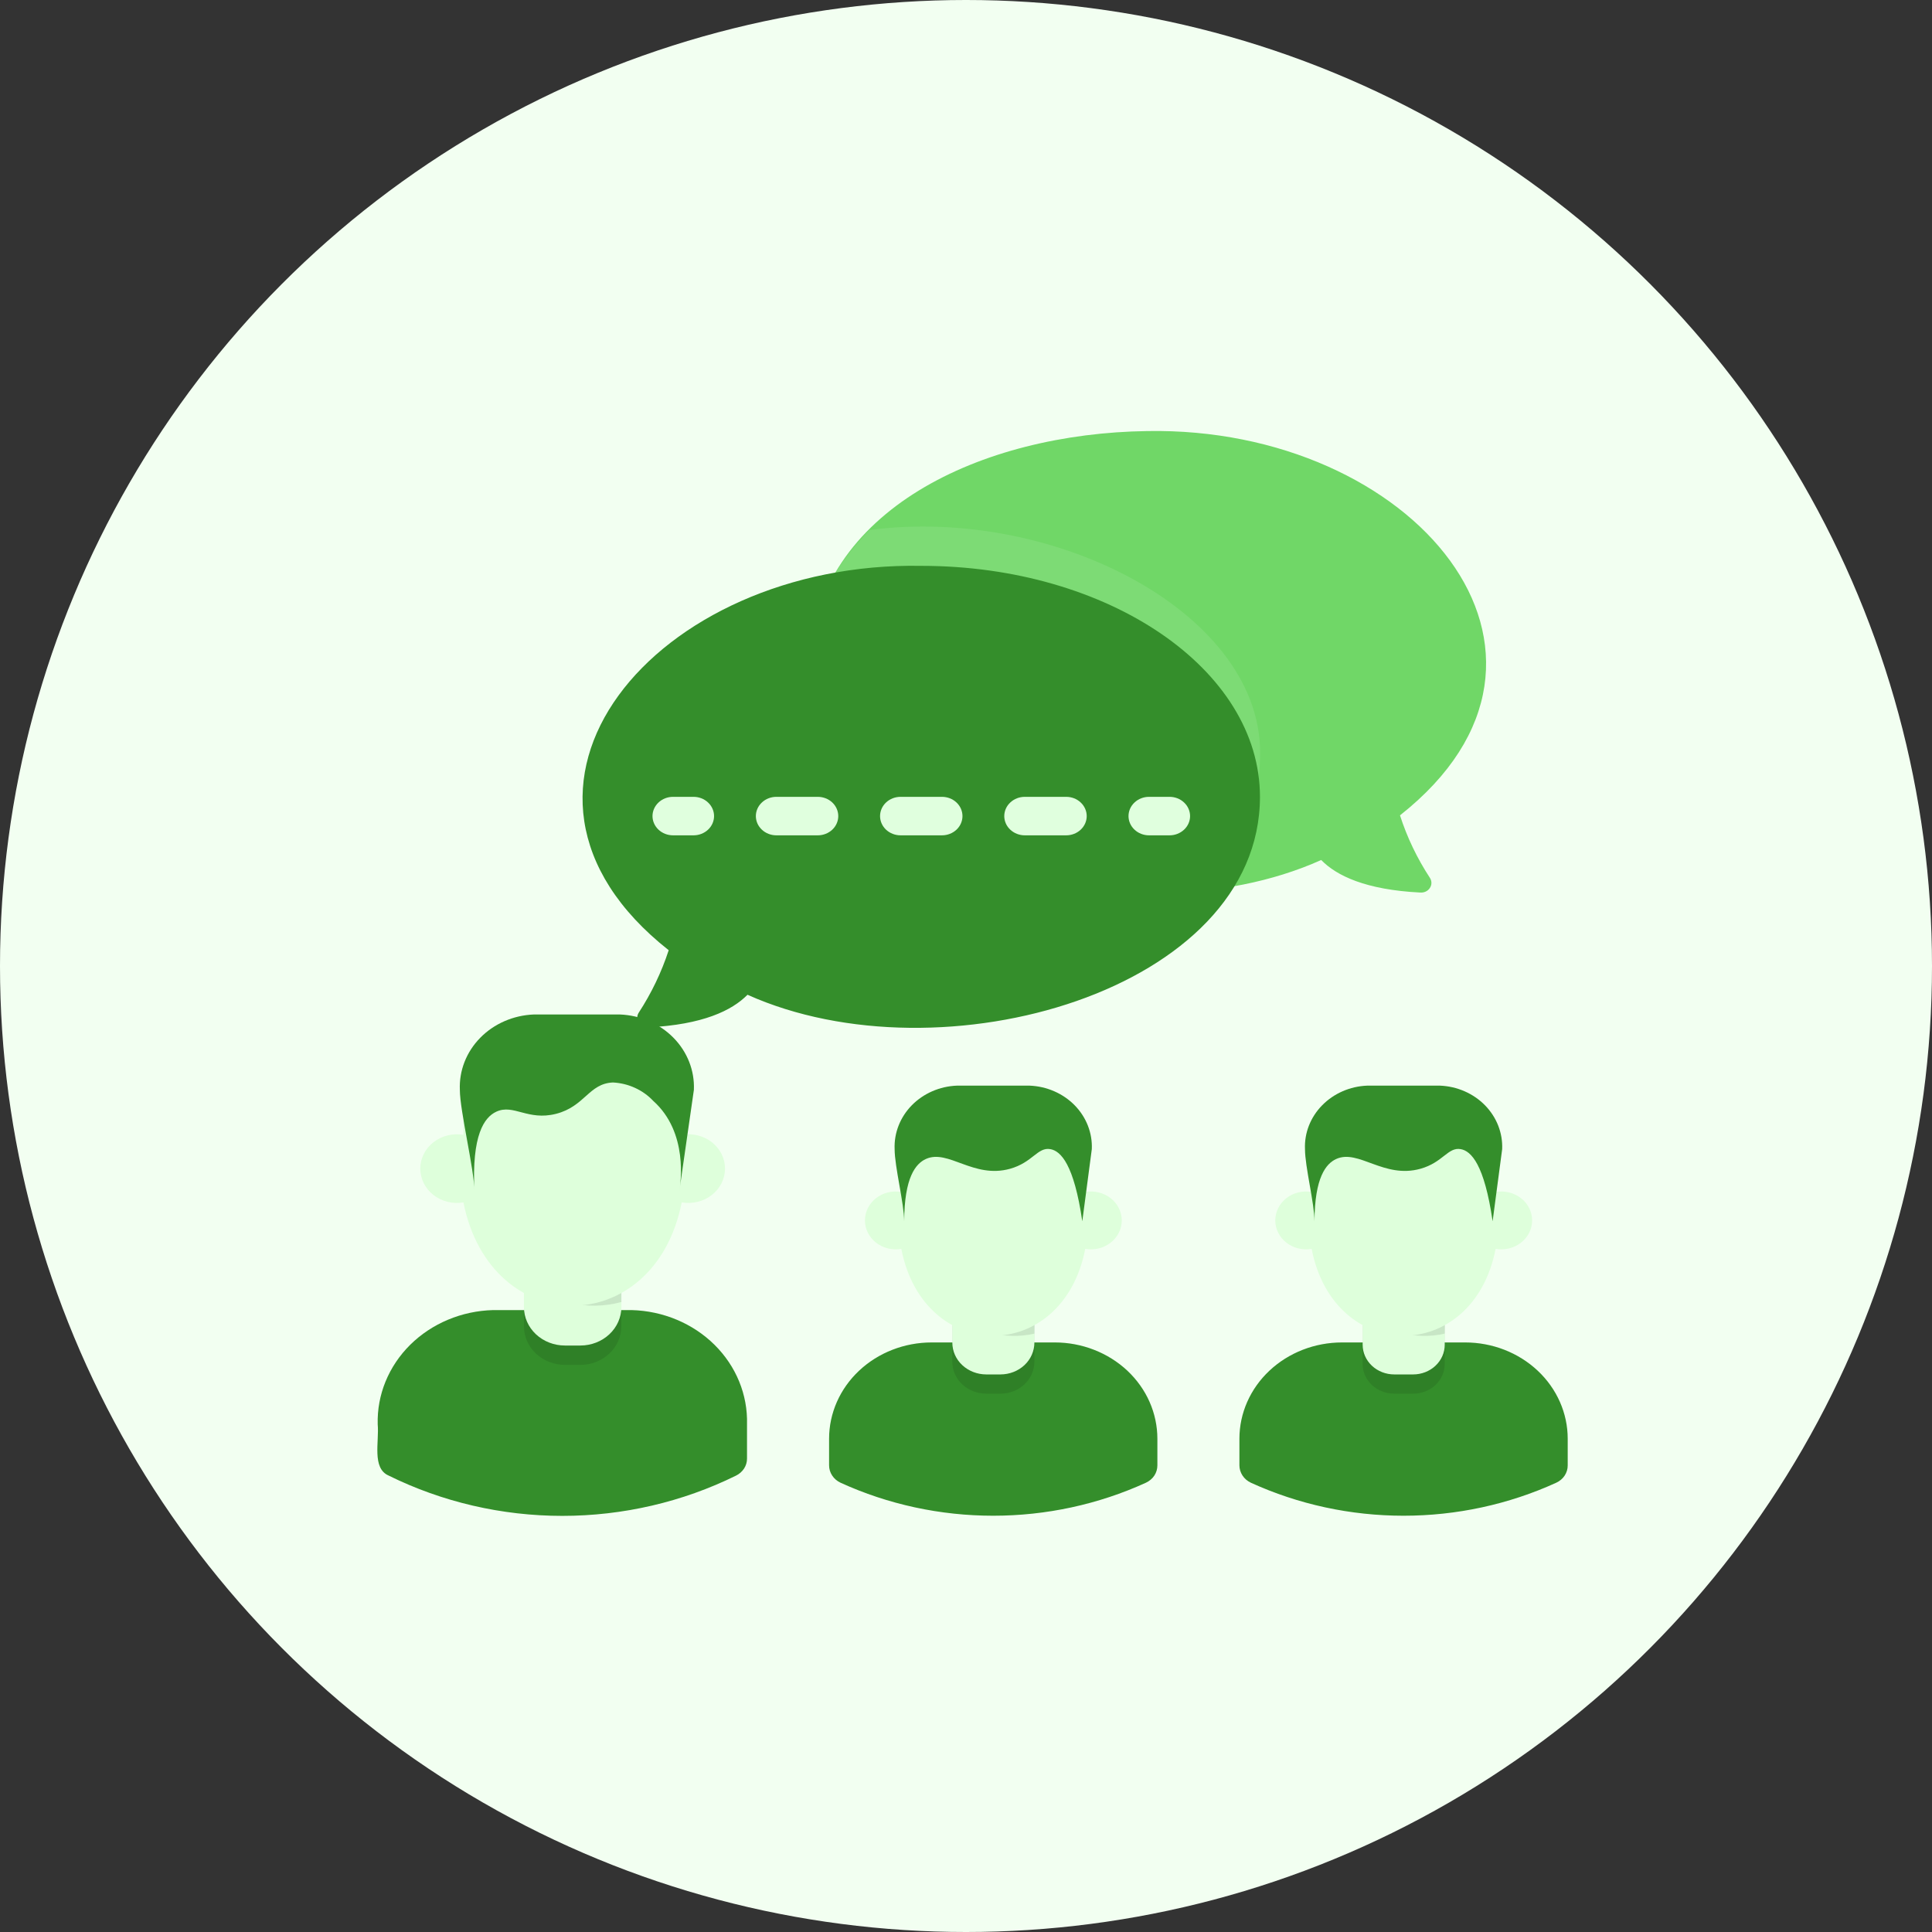 <svg xmlns="http://www.w3.org/2000/svg" width="52" height="52" viewBox="0 0 52 52" fill="none"><rect x="0" y="0" width="52" height="52" fill="#333333" stroke="none"/><circle cx="26" cy="26" r="26" fill="#F2FFF1"></circle><path d="M20.106 39.257C20.107 39.352 20.079 39.445 20.027 39.526C19.974 39.607 19.899 39.673 19.809 39.717C18.367 40.428 16.763 40.8 15.134 40.8C13.506 40.8 11.901 40.427 10.46 39.715C10.005 39.517 10.209 38.804 10.166 38.336C10.144 37.542 10.459 36.772 11.041 36.195C11.624 35.619 12.426 35.283 13.273 35.261H17C17.846 35.283 18.649 35.619 19.231 36.195C19.814 36.772 20.128 37.542 20.106 38.336V39.257ZM31.151 39.441C31.151 39.538 31.123 39.633 31.069 39.716C31.014 39.798 30.936 39.864 30.844 39.907C29.563 40.492 28.157 40.796 26.733 40.796C25.308 40.796 23.902 40.492 22.622 39.907C22.529 39.863 22.452 39.797 22.398 39.714C22.343 39.631 22.315 39.536 22.315 39.439V38.723C22.315 38.036 22.606 37.377 23.124 36.891C23.642 36.405 24.344 36.132 25.076 36.132H28.39C28.752 36.132 29.111 36.199 29.446 36.33C29.781 36.46 30.085 36.651 30.342 36.891C30.598 37.132 30.802 37.417 30.941 37.732C31.079 38.046 31.151 38.383 31.151 38.723V39.441ZM42.195 39.441C42.196 39.538 42.167 39.633 42.113 39.716C42.059 39.798 41.981 39.864 41.888 39.907C40.607 40.492 39.202 40.796 37.777 40.796C36.352 40.796 34.947 40.492 33.666 39.907C33.574 39.863 33.496 39.797 33.442 39.714C33.388 39.631 33.359 39.536 33.359 39.439V38.723C33.359 38.036 33.65 37.377 34.168 36.891C34.686 36.405 35.388 36.132 36.121 36.132H39.434C40.166 36.132 40.868 36.405 41.386 36.891C41.904 37.377 42.195 38.036 42.195 38.723V39.441Z" fill="#348E2B"></path><path opacity="0.1" d="M15.619 36.736H15.206C14.913 36.736 14.632 36.627 14.425 36.432C14.218 36.238 14.102 35.974 14.102 35.699V34.275H16.723V35.699C16.723 35.974 16.607 36.238 16.399 36.432C16.192 36.627 15.912 36.736 15.619 36.736ZM26.926 37.51H26.544C26.302 37.51 26.07 37.42 25.898 37.259C25.727 37.099 25.631 36.881 25.631 36.653V35.438H27.84V36.654C27.84 36.881 27.744 37.099 27.572 37.26C27.401 37.421 27.169 37.511 26.926 37.511V37.51ZM38.035 37.51H37.524C37.299 37.51 37.083 37.426 36.924 37.277C36.765 37.128 36.675 36.925 36.675 36.714V35.438H38.884V36.714C38.884 36.926 38.795 37.128 38.636 37.278C38.476 37.427 38.261 37.511 38.035 37.511V37.51Z" fill="black"></path><path d="M16.725 33.759V35.179C16.725 35.454 16.608 35.718 16.401 35.912C16.194 36.106 15.913 36.215 15.62 36.215H15.206C14.913 36.215 14.632 36.106 14.425 35.912C14.218 35.718 14.102 35.454 14.102 35.179V33.759H16.725ZM27.841 34.92V36.138C27.84 36.364 27.744 36.582 27.574 36.742C27.403 36.902 27.171 36.992 26.93 36.993H26.543C26.302 36.992 26.07 36.902 25.899 36.742C25.728 36.582 25.632 36.364 25.632 36.138V34.92H27.841ZM38.885 34.92V36.195C38.885 36.406 38.796 36.609 38.636 36.759C38.477 36.909 38.26 36.993 38.035 36.993H37.527C37.301 36.993 37.085 36.909 36.925 36.759C36.766 36.609 36.676 36.406 36.676 36.195V34.92H38.885Z" fill="#DEFFDB"></path><path d="M38.487 23.629C38.513 23.67 38.527 23.717 38.527 23.765C38.527 23.813 38.512 23.86 38.485 23.9C38.459 23.941 38.42 23.974 38.375 23.996C38.329 24.017 38.278 24.027 38.227 24.023C36.764 23.95 35.974 23.572 35.56 23.147C30.314 25.507 21.745 22.991 21.766 17.82C21.995 13.729 26.414 11.665 30.877 11.602C38.023 11.473 43.203 17.588 37.681 21.945C37.871 22.537 38.142 23.102 38.487 23.629Z" fill="#70D767"></path><path opacity="0.1" d="M27.841 34.92V35.894C27.445 35.987 27.029 35.975 26.64 35.861C26.25 35.747 25.901 35.534 25.632 35.246V34.92H27.841ZM38.885 34.92V35.894C38.489 35.987 38.074 35.975 37.684 35.861C37.294 35.747 36.946 35.534 36.676 35.246V34.92H38.885ZM16.725 33.759V35.044C16.266 35.169 15.78 35.175 15.319 35.062C14.857 34.949 14.436 34.721 14.102 34.402V33.759H16.725Z" fill="black"></path><path d="M29.21 33.613C28.6 36.74 24.865 36.723 24.259 33.614C24.139 33.634 24.016 33.63 23.899 33.601C23.781 33.572 23.672 33.519 23.578 33.446C23.485 33.373 23.41 33.281 23.358 33.178C23.307 33.075 23.28 32.962 23.28 32.848C23.28 32.734 23.307 32.621 23.358 32.517C23.41 32.414 23.485 32.323 23.578 32.249C23.672 32.176 23.781 32.123 23.899 32.094C24.016 32.066 24.139 32.061 24.259 32.082V30.976C24.92 30.367 25.81 30.025 26.736 30.025C27.663 30.025 28.553 30.367 29.214 30.976V32.082C29.333 32.061 29.456 32.066 29.574 32.095C29.692 32.124 29.802 32.177 29.895 32.25C29.988 32.323 30.064 32.415 30.115 32.519C30.166 32.622 30.193 32.735 30.193 32.849C30.192 32.964 30.165 33.076 30.113 33.18C30.062 33.283 29.986 33.374 29.892 33.447C29.799 33.52 29.689 33.573 29.571 33.602C29.453 33.63 29.33 33.634 29.21 33.613ZM40.255 33.613C39.645 36.74 35.909 36.723 35.303 33.614C35.184 33.634 35.061 33.63 34.943 33.601C34.826 33.572 34.716 33.519 34.623 33.446C34.529 33.373 34.454 33.281 34.403 33.178C34.351 33.075 34.324 32.962 34.324 32.848C34.324 32.734 34.351 32.621 34.403 32.517C34.454 32.414 34.529 32.323 34.623 32.249C34.716 32.176 34.826 32.123 34.943 32.094C35.061 32.066 35.184 32.061 35.303 32.082V30.976C35.986 30.407 36.867 30.092 37.781 30.092C38.694 30.092 39.576 30.407 40.258 30.976V32.082C40.378 32.061 40.501 32.066 40.619 32.095C40.736 32.124 40.846 32.177 40.939 32.25C41.033 32.323 41.108 32.415 41.159 32.519C41.211 32.622 41.237 32.735 41.237 32.849C41.237 32.964 41.21 33.076 41.158 33.18C41.106 33.283 41.031 33.374 40.937 33.447C40.843 33.52 40.733 33.573 40.615 33.602C40.498 33.63 40.374 33.634 40.255 33.613ZM18.349 32.361C17.608 36.08 13.21 36.06 12.473 32.363C12.331 32.387 12.185 32.382 12.046 32.347C11.906 32.312 11.777 32.249 11.666 32.163C11.555 32.076 11.466 31.968 11.405 31.845C11.344 31.722 11.312 31.589 11.312 31.453C11.312 31.318 11.344 31.184 11.405 31.062C11.466 30.939 11.555 30.831 11.666 30.744C11.777 30.657 11.906 30.594 12.046 30.56C12.185 30.525 12.331 30.52 12.473 30.544V29.232C13.262 28.517 14.316 28.117 15.414 28.117C16.511 28.117 17.565 28.517 18.354 29.232V30.543C18.496 30.519 18.642 30.525 18.782 30.56C18.921 30.594 19.051 30.657 19.162 30.744C19.272 30.832 19.361 30.94 19.422 31.063C19.483 31.186 19.514 31.32 19.514 31.455C19.513 31.591 19.481 31.724 19.42 31.847C19.358 31.97 19.269 32.078 19.158 32.164C19.047 32.251 18.917 32.313 18.777 32.347C18.637 32.382 18.491 32.387 18.349 32.362V32.361Z" fill="#DEFFDB"></path><path d="M29.13 32.871C28.907 31.34 28.552 30.977 28.269 30.929C27.927 30.869 27.794 31.288 27.185 31.458C26.201 31.732 25.521 30.922 24.921 31.194C24.646 31.318 24.34 31.689 24.336 32.871C24.336 32.396 24.079 31.403 24.079 30.929C24.061 30.494 24.227 30.07 24.541 29.749C24.855 29.429 25.292 29.238 25.756 29.22H27.71C28.174 29.238 28.611 29.429 28.925 29.749C29.239 30.07 29.405 30.494 29.386 30.929L29.13 32.871ZM40.174 32.871C39.952 31.34 39.596 30.977 39.314 30.929C38.971 30.869 38.839 31.288 38.23 31.458C37.246 31.732 36.565 30.922 35.965 31.194C35.691 31.318 35.384 31.689 35.38 32.871C35.38 32.396 35.124 31.403 35.124 30.929C35.105 30.494 35.271 30.07 35.586 29.749C35.9 29.429 36.336 29.238 36.8 29.22H38.755C39.218 29.238 39.655 29.429 39.969 29.749C40.283 30.07 40.449 30.494 40.431 30.929L40.174 32.871Z" fill="#348E2B"></path><path d="M18.284 32.059C18.319 31.856 18.531 30.477 17.582 29.631C17.445 29.485 17.279 29.366 17.093 29.281C16.907 29.195 16.705 29.146 16.498 29.135C15.846 29.162 15.745 29.779 14.965 29.979C14.205 30.172 13.824 29.708 13.361 29.92C13.03 30.072 12.695 30.552 12.769 32.059C12.769 31.496 12.377 29.896 12.377 29.333C12.355 28.817 12.552 28.313 12.925 27.933C13.297 27.553 13.816 27.327 14.366 27.305H16.687C17.237 27.327 17.755 27.553 18.128 27.933C18.501 28.313 18.698 28.817 18.676 29.333L18.284 32.059Z" fill="#348E2B"></path><path opacity="0.1" d="M33.914 20.41C33.886 21.748 33.301 23.022 32.285 23.96C25.488 24.885 18.461 19.357 23.4 14.265C28.44 13.602 34.063 16.568 33.914 20.41Z" fill="#F2FFF1"></path><path d="M17.998 25.575C12.476 21.218 17.65 15.1 24.8 15.23C29.832 15.23 33.912 18.013 33.912 21.448C33.907 26.65 25.353 29.122 20.119 26.774C19.701 27.199 18.915 27.578 17.448 27.652C17.397 27.655 17.347 27.645 17.302 27.623C17.257 27.602 17.219 27.569 17.193 27.528C17.166 27.488 17.152 27.441 17.151 27.394C17.151 27.346 17.165 27.299 17.19 27.259C17.534 26.731 17.805 26.166 17.998 25.575Z" fill="#348E2B"></path><path d="M31.479 22.483H30.926C30.78 22.483 30.639 22.428 30.536 22.331C30.432 22.234 30.374 22.102 30.374 21.965C30.374 21.828 30.432 21.696 30.536 21.599C30.639 21.501 30.78 21.447 30.926 21.447H31.479C31.625 21.447 31.765 21.501 31.869 21.599C31.973 21.696 32.031 21.828 32.031 21.965C32.031 22.102 31.973 22.234 31.869 22.331C31.765 22.428 31.625 22.483 31.479 22.483ZM28.697 22.483H27.582C27.436 22.483 27.296 22.428 27.192 22.331C27.088 22.234 27.03 22.102 27.03 21.965C27.03 21.828 27.088 21.696 27.192 21.599C27.296 21.501 27.436 21.447 27.582 21.447H28.697C28.843 21.447 28.984 21.501 29.087 21.599C29.191 21.696 29.249 21.828 29.249 21.965C29.249 22.102 29.191 22.234 29.087 22.331C28.984 22.428 28.843 22.483 28.697 22.483ZM25.354 22.483H24.239C24.092 22.483 23.952 22.428 23.848 22.331C23.745 22.234 23.687 22.102 23.687 21.965C23.687 21.828 23.745 21.696 23.848 21.599C23.952 21.501 24.092 21.447 24.239 21.447H25.353C25.5 21.447 25.64 21.501 25.744 21.599C25.847 21.696 25.905 21.828 25.905 21.965C25.905 22.102 25.847 22.234 25.744 22.331C25.64 22.428 25.5 22.483 25.353 22.483H25.354ZM22.01 22.483H20.896C20.75 22.483 20.609 22.428 20.506 22.331C20.402 22.234 20.344 22.102 20.344 21.965C20.344 21.828 20.402 21.696 20.506 21.599C20.609 21.501 20.75 21.447 20.896 21.447H22.01C22.157 21.447 22.297 21.501 22.401 21.599C22.504 21.696 22.562 21.828 22.562 21.965C22.562 22.102 22.504 22.234 22.401 22.331C22.297 22.428 22.157 22.483 22.01 22.483ZM18.667 22.483H18.115C17.968 22.483 17.828 22.428 17.724 22.331C17.621 22.234 17.562 22.102 17.562 21.965C17.562 21.828 17.621 21.696 17.724 21.599C17.828 21.501 17.968 21.447 18.115 21.447H18.667C18.813 21.447 18.954 21.501 19.057 21.599C19.161 21.696 19.219 21.828 19.219 21.965C19.219 22.102 19.161 22.234 19.057 22.331C18.954 22.428 18.813 22.483 18.667 22.483Z" fill="#E0FFDE"></path></svg>